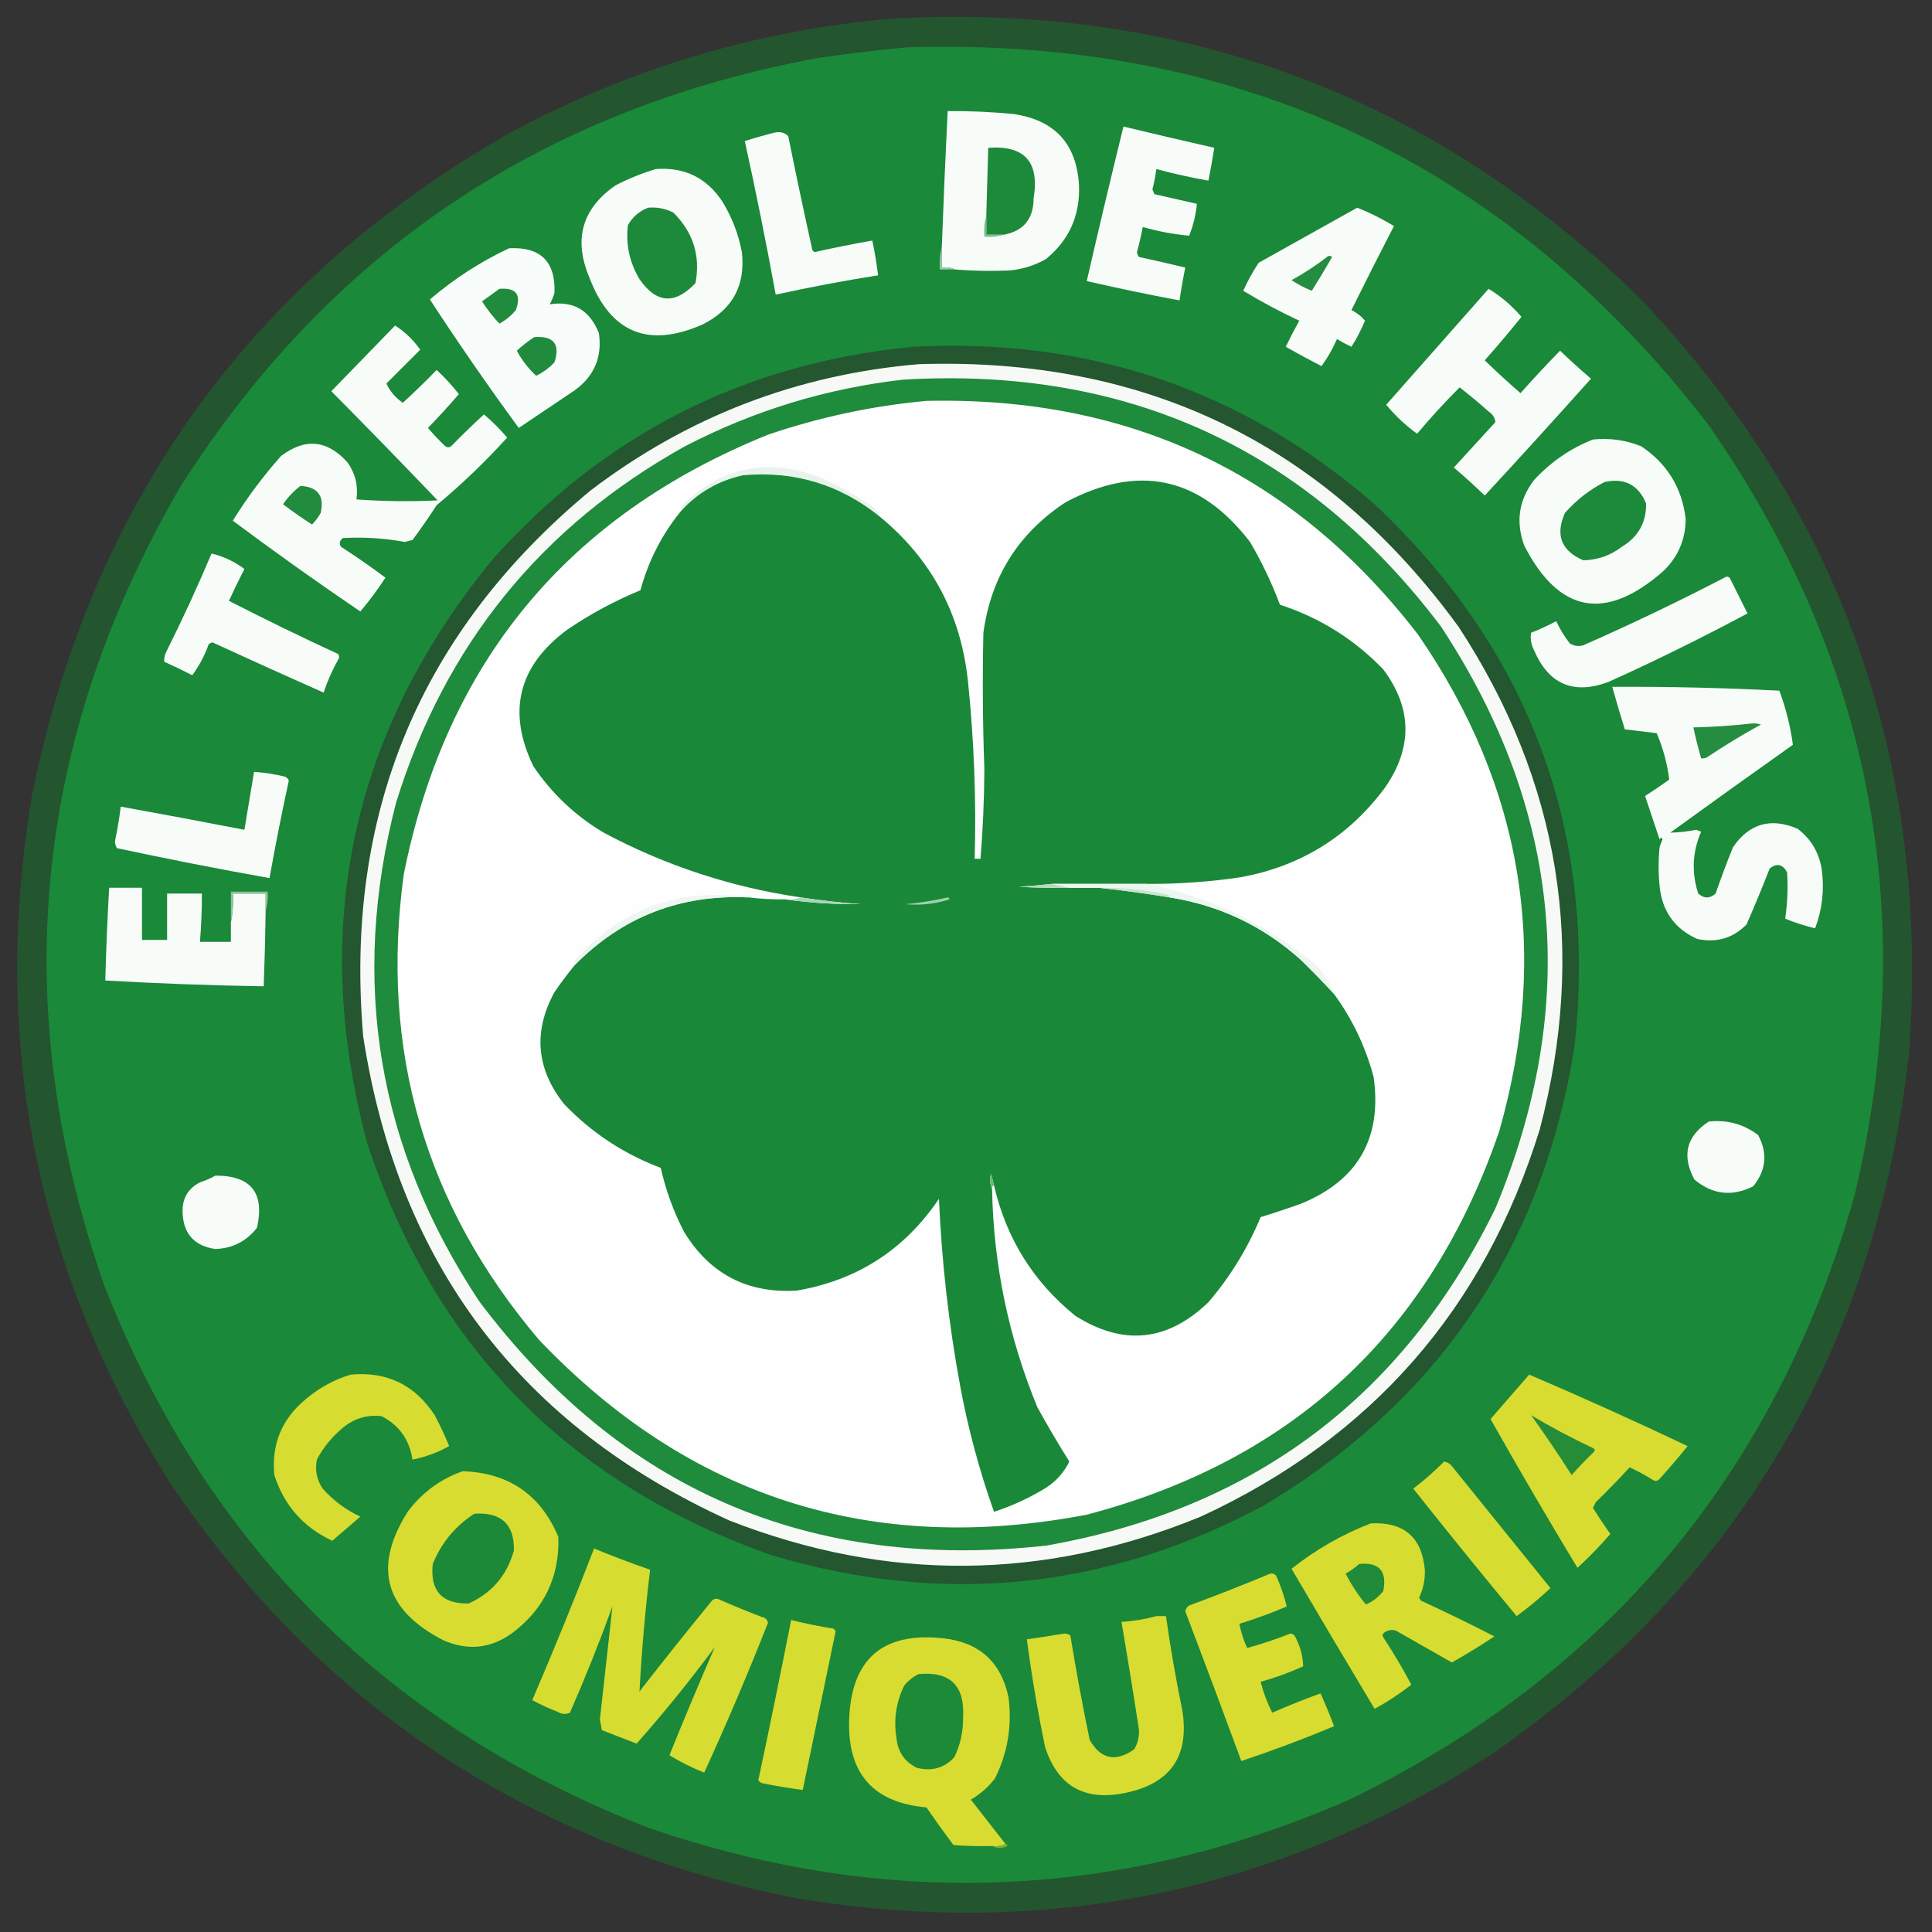 <?xml version="1.0" encoding="UTF-8"?>
<!DOCTYPE svg PUBLIC "-//W3C//DTD SVG 1.1//EN" "http://www.w3.org/Graphics/SVG/1.1/DTD/svg11.dtd">
<svg xmlns="http://www.w3.org/2000/svg" version="1.1" width="1000px" height="1000px" style="shape-rendering:geometricPrecision; text-rendering:geometricPrecision; image-rendering:optimizeQuality; fill-rule:evenodd; clip-rule:evenodd" xmlns:xlink="http://www.w3.org/1999/xlink">
<rect width="100%" height="100%" fill="#333333" stroke="none"/>
<g><path style="opacity:1" fill="#23552f" d="M 463.5,9.5 C 612.534,1.881 740.367,49.548 847,152.5C 952.418,262.389 999.418,393.723 988,546.5C 970.274,699.368 898.774,819.535 773.5,907C 663.02,978.965 542.52,1004.13 412,982.5C 274.171,954.975 166.171,883.309 88,767.5C 18.922,658.316 -4.912,539.816 16.5,412C 47.179,260.056 129.513,145.723 263.5,69C 326.115,35.184 392.782,15.351 463.5,9.5 Z"/></g>
<g><path style="opacity:1" fill="#1a8939" d="M 469.5,24.5 C 641.46,19.245 779.626,84.245 884,219.5C 968.733,340.876 994.067,473.876 960,618.5C 919.589,761.56 832.756,865.727 699.5,931C 580.19,983.582 458.856,988.582 335.5,946C 200.73,893.563 106.896,800.063 54,665.5C 3.823,521.774 16.823,384.107 93,252.5C 170.395,130.491 280.562,56.324 423.5,30C 438.932,27.738 454.266,25.905 469.5,24.5 Z"/></g>
<g><path style="opacity:1" fill="#f8fcf9" d="M 494.5,139.5 C 492.393,138.532 490.059,138.198 487.5,138.5C 487.5,134.833 487.5,131.167 487.5,127.5C 488.352,104.16 489.352,80.827 490.5,57.5C 501.858,57.414 513.191,57.914 524.5,59C 545.959,62.123 557.292,74.456 558.5,96C 559.044,111.569 553.377,124.236 541.5,134C 535.611,137.379 529.278,139.379 522.5,140C 513.16,140.402 503.827,140.235 494.5,139.5 Z"/></g>
<g><path style="opacity:1" fill="#f7fcf9" d="M 581.5,65.5 C 597.149,69.274 612.816,72.941 628.5,76.5C 627.606,82.197 626.606,87.863 625.5,93.5C 616.387,91.904 607.387,89.904 598.5,87.5C 598.076,91.034 597.409,94.534 596.5,98C 596.833,98.833 597.167,99.667 597.5,100.5C 604.841,102.169 612.174,103.835 619.5,105.5C 618.966,111.212 617.633,116.712 615.5,122C 607.404,121.261 599.404,119.761 591.5,117.5C 590.661,121.855 589.661,126.189 588.5,130.5C 588.608,131.442 588.941,132.275 589.5,133C 597.533,134.734 605.533,136.568 613.5,138.5C 612.34,144.139 611.34,149.805 610.5,155.5C 594.431,152.482 578.431,149.149 562.5,145.5C 568.619,118.786 574.953,92.12 581.5,65.5 Z"/></g>
<g><path style="opacity:1" fill="#f7fcf9" d="M 401.5,68.5 C 404.079,68.083 406.246,68.75 408,70.5C 411.977,90.219 416.144,109.886 420.5,129.5C 420.833,129.833 421.167,130.167 421.5,130.5C 431.468,128.284 441.468,126.284 451.5,124.5C 452.758,130.455 453.758,136.455 454.5,142.5C 436.744,145.318 419.077,148.651 401.5,152.5C 396.647,125.879 391.314,99.379 385.5,73C 390.906,71.295 396.239,69.795 401.5,68.5 Z"/></g>
<g><path style="opacity:1" fill="#1d8a3b" d="M 519.5,121.5 C 516.5,121.5 513.5,121.5 510.5,121.5C 510.5,118.167 510.5,114.833 510.5,111.5C 510.796,99.832 511.13,88.165 511.5,76.5C 530.288,75.125 538.121,83.792 535,102.5C 534.982,113.269 529.816,119.603 519.5,121.5 Z"/></g>
<g><path style="opacity:1" fill="#f8fcf9" d="M 339.5,87.5 C 354.381,86.4 365.881,92.066 374,104.5C 378.914,112.578 382.247,121.245 384,130.5C 385.924,147.821 379.091,160.321 363.5,168C 335.372,180.351 315.872,172.184 305,143.5C 296.772,123.868 301.272,108.035 318.5,96C 325.342,92.45 332.342,89.616 339.5,87.5 Z"/></g>
<g><path style="opacity:1" fill="#1d8a3b" d="M 335.5,107.5 C 340.08,107.113 344.414,107.947 348.5,110C 358.788,120.194 362.621,132.361 360,146.5C 349.404,157.792 339.737,157.125 331,144.5C 325.831,135.826 323.831,126.492 325,116.5C 327.468,112.199 330.968,109.199 335.5,107.5 Z"/></g>
<g><path style="opacity:1" fill="#f8fcf9" d="M 702.5,107.5 C 709.09,110.128 715.423,113.295 721.5,117C 714.039,131.422 706.706,145.922 699.5,160.5C 702.293,161.879 704.626,163.712 706.5,166C 704.557,170.72 702.224,175.22 699.5,179.5C 696.921,178.294 694.421,176.961 692,175.5C 689.827,180.521 687.16,185.188 684,189.5C 677.769,186.301 671.603,182.968 665.5,179.5C 667.706,174.921 670.039,170.421 672.5,166C 662.516,161.342 652.849,156.176 643.5,150.5C 645.786,145.426 648.453,140.592 651.5,136C 668.562,126.472 685.562,116.972 702.5,107.5 Z"/></g>
<g><path style="opacity:1" fill="#7cbc8e" d="M 510.5,111.5 C 510.5,114.833 510.5,118.167 510.5,121.5C 513.5,121.5 516.5,121.5 519.5,121.5C 516.375,122.479 513.042,122.813 509.5,122.5C 509.185,118.629 509.518,114.962 510.5,111.5 Z"/></g>
<g><path style="opacity:1" fill="#f8fcfa" d="M 263.5,128.5 C 279.738,127.674 287.572,135.34 287,151.5C 286.443,153.615 285.609,155.615 284.5,157.5C 296.823,155.589 305.323,160.589 310,172.5C 311.762,184.813 307.595,194.646 297.5,202C 287.833,208.5 278.167,215 268.5,221.5C 252.567,199.736 237.233,177.569 222.5,155C 235.019,144.299 248.686,135.466 263.5,128.5 Z"/></g>
<g><path style="opacity:1" fill="#258d41" d="M 687.5,132.5 C 688.239,132.369 688.906,132.536 689.5,133C 686.114,138.945 682.614,144.778 679,150.5C 675.279,149.057 671.779,147.223 668.5,145C 675.241,141.307 681.574,137.14 687.5,132.5 Z"/></g>
<g><path style="opacity:1" fill="#98caa6" d="M 487.5,127.5 C 487.5,131.167 487.5,134.833 487.5,138.5C 490.059,138.198 492.393,138.532 494.5,139.5C 491.833,139.5 489.167,139.5 486.5,139.5C 486.183,135.298 486.517,131.298 487.5,127.5 Z"/></g>
<g><path style="opacity:1" fill="#218b3d" d="M 258.5,149.5 C 267.146,148.811 269.979,152.478 267,160.5C 264.603,163.4 261.77,165.733 258.5,167.5C 255.149,163.978 252.149,160.144 249.5,156C 252.567,153.812 255.567,151.645 258.5,149.5 Z"/></g>
<g><path style="opacity:1" fill="#f8fcf9" d="M 770.5,149.5 C 776.883,153.374 782.549,158.207 787.5,164C 781.368,171.635 775.035,179.135 768.5,186.5C 774.491,192.323 780.657,197.989 787,203.5C 793.678,195.99 800.511,188.657 807.5,181.5C 812.684,186.518 818.017,191.351 823.5,196C 805.323,216.342 786.99,236.509 768.5,256.5C 763.316,251.482 757.983,246.649 752.5,242C 759.667,234.167 766.833,226.333 774,218.5C 773.805,216.255 772.638,214.422 770.5,213C 765.646,208.645 760.646,204.478 755.5,200.5C 747.826,208.174 740.493,216.174 733.5,224.5C 727.537,220.205 722.204,215.205 717.5,209.5C 735.189,189.48 752.856,169.48 770.5,149.5 Z"/></g>
<g><path style="opacity:1" fill="#208b3d" d="M 276.5,174.5 C 286.562,173.718 290.062,178.052 287,187.5C 284.278,190.444 281.111,192.777 277.5,194.5C 273.452,190.746 270.118,186.413 267.5,181.5C 270.349,178.916 273.349,176.583 276.5,174.5 Z"/></g>
<g><path style="opacity:1" fill="#245630" d="M 472.5,179.5 C 563.56,174.653 643.227,201.82 711.5,261C 792.221,337.137 826.721,430.637 815,541.5C 798.367,645.763 744.867,724.929 654.5,779C 573.209,822.785 488.209,831.452 399.5,805C 294.536,768.038 224.702,696.871 190,591.5C 160.212,479.415 181.879,378.748 255,289.5C 313.012,224.577 385.512,187.91 472.5,179.5 Z"/></g>
<g><path style="opacity:1" fill="#f7f9f7" d="M 475.5,188.5 C 593.095,184.697 686.261,230.03 755,324.5C 807.492,404.789 821.492,491.456 797,584.5C 768.291,677.422 709.791,744.255 621.5,785C 540.437,818.249 459.104,818.916 377.5,787C 269.325,737.792 206.158,654.292 188,536.5C 178.091,421.477 217.258,327.311 305.5,254C 355.806,215.681 412.473,193.848 475.5,188.5 Z"/></g>
<g><path style="opacity:1" fill="#1f8b3c" d="M 467.5,196.5 C 583.622,189.66 676.455,232.326 746,324.5C 808.503,419.7 817.837,520.033 774,625.5C 726.245,722.993 648.745,781.16 541.5,800C 419.23,813.425 321.396,771.258 248,673.5C 195.375,594.022 181.042,508.022 205,415.5C 230.23,333.949 280.063,272.449 354.5,231C 390.167,212.507 427.833,201.007 467.5,196.5 Z"/></g>
<g><path style="opacity:1" fill="#fefefe" d="M 479.5,207.5 C 585.165,205.091 669.998,245.425 734,328.5C 788.367,407.404 802.367,493.071 776,585.5C 740.328,689.767 669.162,755.934 562.5,784C 451.298,805.276 356.798,775.109 279,693.5C 219.896,623.826 196.563,543.492 209,452.5C 230.961,342.715 293.795,266.881 397.5,225C 424.285,215.888 451.618,210.054 479.5,207.5 Z"/></g>
<g><path style="opacity:1" fill="#f8fcf9" d="M 824.5,227.5 C 833.191,226.607 841.525,227.774 849.5,231C 862.91,239.989 870.577,252.489 872.5,268.5C 872.467,279.399 868.467,288.566 860.5,296C 830.778,321.772 806.945,317.272 789,282.5C 784.431,270.187 786.097,258.853 794,248.5C 802.649,239.108 812.816,232.108 824.5,227.5 Z"/></g>
<g><path style="opacity:1" fill="#f8fcf9" d="M 204.5,168.5 C 209.616,171.781 213.949,175.948 217.5,181C 211.733,186.767 205.9,192.6 200,198.5C 201.77,202.461 204.604,205.794 208.5,208.5C 214.485,203.015 220.319,197.348 226,191.5C 230.214,195.378 234.048,199.545 237.5,204C 232.364,209.971 227.031,215.805 221.5,221.5C 224.317,224.818 227.317,227.985 230.5,231C 231.5,231.667 232.5,231.667 233.5,231C 239.015,225.318 244.681,219.818 250.5,214.5C 254.833,218.167 258.833,222.167 262.5,226.5C 251.094,239.075 238.927,250.742 226,261.5C 222.028,267.638 217.862,273.638 213.5,279.5C 212.167,279.833 210.833,280.167 209.5,280.5C 198.864,278.562 188.198,277.895 177.5,278.5C 175.73,279.82 175.397,281.32 176.5,283C 184.341,288.087 192.008,293.42 199.5,299C 195.52,305.139 191.187,310.972 186.5,316.5C 164.111,301.312 142.111,285.645 120.5,269.5C 127.871,257.627 136.204,246.461 145.5,236C 158,226.537 169.5,227.703 180,239.5C 183.964,245.193 185.464,251.527 184.5,258.5C 198.486,259.509 212.486,259.676 226.5,259C 208.348,240.014 190.015,221.181 171.5,202.5C 182.521,191.146 193.521,179.813 204.5,168.5 Z"/></g>
<g><path style="opacity:1" fill="#e8f4eb" d="M 455.5,267.5 C 434.802,250.769 411.135,243.602 384.5,246C 371.818,248.836 361.151,255.003 352.5,264.5C 352.351,263.448 352.517,262.448 353,261.5C 374.43,241.003 398.93,236.503 426.5,248C 434.153,251.492 441.487,255.492 448.5,260C 451.739,261.736 454.073,264.236 455.5,267.5 Z"/></g>
<g><path style="opacity:1" fill="#198939" d="M 455.5,267.5 C 482.148,289.451 497.315,317.784 501,352.5C 504.176,383.078 505.343,413.745 504.5,444.5C 505.5,444.5 506.5,444.5 507.5,444.5C 508.765,429.03 509.431,413.53 509.5,398C 508.646,374.503 508.479,351.003 509,327.5C 512.958,298.548 527.125,276.048 551.5,260C 589.24,239.896 621.074,246.73 647,280.5C 653.13,290.924 658.296,301.757 662.5,313C 683.181,319.75 701.014,330.916 716,346.5C 730.924,366.463 731.257,386.797 717,407.5C 698.376,432.739 673.543,448.239 642.5,454C 626.256,456.437 609.923,457.604 593.5,457.5C 577.167,457.5 560.833,457.5 544.5,457.5C 538.855,458.127 533.189,458.627 527.5,459C 536.16,459.5 544.827,459.666 553.5,459.5C 558.5,459.5 563.5,459.5 568.5,459.5C 580.757,460.791 593.09,462.457 605.5,464.5C 631.48,468.658 654.146,479.492 673.5,497C 679.397,502.729 685.064,508.562 690.5,514.5C 699.979,527.463 706.813,541.796 711,557.5C 715.388,589.09 702.888,610.923 673.5,623C 666.56,625.486 659.56,627.819 652.5,630C 645.771,646.138 636.771,660.805 625.5,674C 604.289,694.435 581.289,696.768 556.5,681C 534.77,663.387 520.77,640.887 514.5,613.5C 514.005,611.518 513.505,609.518 513,607.5C 512.199,610.367 512.366,613.034 513.5,615.5C 514.238,654.693 522.072,692.36 537,728.5C 542.264,738.036 547.764,747.369 553.5,756.5C 550.773,762.064 546.773,766.564 541.5,770C 533.01,775.244 524.01,779.411 514.5,782.5C 506.954,761.318 501.121,739.651 497,717.5C 491.077,685.426 487.41,653.092 486,620.5C 468.276,646.781 443.776,662.614 412.5,668C 386.859,669.596 367.359,659.429 354,637.5C 348.589,627.011 344.589,616.011 342,604.5C 322.795,597.238 306.128,586.238 292,571.5C 277.545,553.257 275.879,533.923 287,513.5C 290.332,508.673 293.832,504.007 297.5,499.5C 322.164,474.494 352.164,462.828 387.5,464.5C 393.804,465.26 400.137,465.593 406.5,465.5C 419.302,467.316 432.302,468.15 445.5,468C 435.071,467.224 424.737,466.058 414.5,464.5C 378.532,459.233 344.532,448.066 312.5,431C 297.758,422.259 285.591,410.759 276,396.5C 262.435,368.259 268.268,344.759 293.5,326C 305.401,317.881 318.068,311.047 331.5,305.5C 335.618,290.261 342.618,276.595 352.5,264.5C 361.151,255.003 371.818,248.836 384.5,246C 411.135,243.602 434.802,250.769 455.5,267.5 Z"/></g>
<g><path style="opacity:1" fill="#1d8a3b" d="M 830.5,249.5 C 840.769,247.217 847.936,250.884 852,260.5C 852.224,270.313 848.057,277.813 839.5,283C 833.545,287.54 826.878,289.873 819.5,290C 808.085,285.095 804.918,276.928 810,265.5C 815.907,258.818 822.74,253.485 830.5,249.5 Z"/></g>
<g><path style="opacity:1" fill="#218b3e" d="M 155.5,251.5 C 164.506,252.009 168.006,256.676 166,265.5C 164.732,267.717 163.232,269.717 161.5,271.5C 156.362,268.195 151.362,264.695 146.5,261C 149.029,257.306 152.029,254.14 155.5,251.5 Z"/></g>
<g><path style="opacity:1" fill="#f8fcf9" d="M 109.5,286.5 C 115.75,288.023 121.417,290.69 126.5,294.5C 123.689,299.954 121.023,305.454 118.5,311C 137.134,320.567 155.967,329.734 175,338.5C 175.667,339.5 175.667,340.5 175,341.5C 171.932,346.964 169.432,352.631 167.5,358.5C 148.306,349.988 129.14,341.322 110,332.5C 109.228,332.645 108.561,332.978 108,333.5C 105.929,339.312 103.096,344.646 99.5,349.5C 94.712,347.022 89.879,344.689 85,342.5C 84.878,340.831 85.212,339.165 86,337.5C 94.392,320.718 102.226,303.718 109.5,286.5 Z"/></g>
<g><path style="opacity:1" fill="#f8fcf9" d="M 893.5,298.5 C 894.376,298.369 895.043,298.702 895.5,299.5C 898.5,305.5 901.5,311.5 904.5,317.5C 880.9,330.133 856.9,341.966 832.5,353C 814.399,359.698 801.566,354.198 794,336.5C 792.477,333.509 791.977,330.509 792.5,327.5C 796.953,325.774 801.286,323.774 805.5,321.5C 807.364,325.548 809.697,329.381 812.5,333C 814.695,334.373 817.029,334.706 819.5,334C 844.623,322.937 869.29,311.104 893.5,298.5 Z"/></g>
<g><path style="opacity:1" fill="#f8fcf9" d="M 131.5,399.5 C 136.894,399.878 142.227,400.712 147.5,402C 148.428,402.388 149.095,403.055 149.5,404C 145.844,420.78 142.511,437.613 139.5,454.5C 113.083,449.783 86.75,444.617 60.5,439C 59.903,437.938 59.57,436.772 59.5,435.5C 60.761,429.532 61.761,423.532 62.5,417.5C 83.857,421.371 105.19,425.371 126.5,429.5C 128.167,419.5 129.833,409.5 131.5,399.5 Z"/></g>
<g><path style="opacity:1" fill="#f8fcf9" d="M 834.5,355.5 C 863.415,355.345 892.249,356.012 921,357.5C 924.39,366.65 926.723,375.983 928,385.5C 906.745,400.544 885.579,415.711 864.5,431C 868.985,430.878 873.485,430.378 878,429.5C 878.833,429.833 879.667,430.167 880.5,430.5C 875.962,441.018 875.462,451.685 879,462.5C 882,465.167 885,465.167 888,462.5C 890.803,454.422 893.803,446.422 897,438.5C 905.449,426.206 916.616,423.039 930.5,429C 937.528,434.393 941.695,441.56 943,450.5C 944.306,460.834 943.14,470.834 939.5,480.5C 934.18,479.214 929.014,477.547 924,475.5C 925.184,467.575 925.517,459.575 925,451.5C 922.716,447.289 919.716,446.623 916,449.5C 912.192,459.259 908.192,468.925 904,478.5C 896.952,485.624 888.452,488.124 878.5,486C 866.758,480.726 860.258,471.559 859,458.5C 858.333,451.833 858.333,445.167 859,438.5C 859.402,437.128 859.902,435.795 860.5,434.5C 860.154,433.304 859.654,433.304 859,434.5C 856.491,426.973 853.991,419.473 851.5,412C 855.753,409.29 859.92,406.457 864,403.5C 862.983,395.268 860.816,387.268 857.5,379.5C 851.948,378.812 846.448,378.146 841,377.5C 838.726,370.179 836.559,362.845 834.5,355.5 Z"/></g>
<g><path style="opacity:1" fill="#258d40" d="M 906.5,374.5 C 908.199,374.34 909.866,374.506 911.5,375C 901.903,380.269 892.57,385.936 883.5,392C 882.552,392.483 881.552,392.649 880.5,392.5C 878.961,387.216 877.627,381.882 876.5,376.5C 886.681,376.269 896.681,375.603 906.5,374.5 Z"/></g>
<g><path style="opacity:1" fill="#b6d9bf" d="M 544.5,457.5 C 547.5,458.167 550.5,458.833 553.5,459.5C 544.827,459.666 536.16,459.5 527.5,459C 533.189,458.627 538.855,458.127 544.5,457.5 Z"/></g>
<g><path style="opacity:1" fill="#f8fcf9" d="M 119.5,477.5 C 120.487,472.695 120.821,467.695 120.5,462.5C 126.167,462.5 131.833,462.5 137.5,462.5C 137.5,465.5 137.5,468.5 137.5,471.5C 137.318,484.505 136.985,497.505 136.5,510.5C 109.142,510.077 81.808,509.077 54.5,507.5C 54.922,491.489 55.588,475.489 56.5,459.5C 62.167,459.5 67.833,459.5 73.5,459.5C 73.5,468.5 73.5,477.5 73.5,486.5C 77.833,486.5 82.167,486.5 86.5,486.5C 86.5,478.5 86.5,470.5 86.5,462.5C 92.5,462.5 98.5,462.5 104.5,462.5C 104.518,470.851 104.185,479.184 103.5,487.5C 108.833,487.5 114.167,487.5 119.5,487.5C 119.5,484.167 119.5,480.833 119.5,477.5 Z"/></g>
<g><path style="opacity:1" fill="#c9e4d1" d="M 568.5,459.5 C 580.649,459.195 592.649,460.362 604.5,463C 605.056,463.383 605.389,463.883 605.5,464.5C 593.09,462.457 580.757,460.791 568.5,459.5 Z"/></g>
<g><path style="opacity:1" fill="#abd4b6" d="M 414.5,464.5 C 424.737,466.058 435.071,467.224 445.5,468C 432.302,468.15 419.302,467.316 406.5,465.5C 409.385,465.806 412.052,465.473 414.5,464.5 Z"/></g>
<g><path style="opacity:1" fill="#a0cead" d="M 490.5,464.5 C 491.043,464.56 491.376,464.893 491.5,465.5C 484.048,467.902 476.381,468.735 468.5,468C 476.051,467.311 483.384,466.144 490.5,464.5 Z"/></g>
<g><path style="opacity:1" fill="#8cc49b" d="M 137.5,471.5 C 137.5,468.5 137.5,465.5 137.5,462.5C 131.833,462.5 126.167,462.5 120.5,462.5C 120.821,467.695 120.487,472.695 119.5,477.5C 119.5,472.167 119.5,466.833 119.5,461.5C 125.833,461.5 132.167,461.5 138.5,461.5C 138.813,465.042 138.479,468.375 137.5,471.5 Z"/></g>
<g><path style="opacity:1" fill="#edf6f0" d="M 387.5,464.5 C 352.164,462.828 322.164,474.494 297.5,499.5C 297.351,498.448 297.517,497.448 298,496.5C 322.31,470.01 352.144,459.343 387.5,464.5 Z"/></g>
<g><path style="opacity:1" fill="#edf6ef" d="M 544.5,457.5 C 560.833,457.5 577.167,457.5 593.5,457.5C 625.49,463.994 654.157,477.494 679.5,498C 684.633,502.613 688.3,508.113 690.5,514.5C 685.064,508.562 679.397,502.729 673.5,497C 654.146,479.492 631.48,468.658 605.5,464.5C 605.389,463.883 605.056,463.383 604.5,463C 592.649,460.362 580.649,459.195 568.5,459.5C 563.5,459.5 558.5,459.5 553.5,459.5C 550.5,458.833 547.5,458.167 544.5,457.5 Z"/></g>
<g><path style="opacity:1" fill="#f8fcf9" d="M 884.5,580.5 C 894.013,579.496 902.513,581.83 910,587.5C 915.019,596.814 914.186,605.648 907.5,614C 896.529,619.517 886.362,618.351 877,610.5C 870.353,598.071 872.853,588.071 884.5,580.5 Z"/></g>
<g><path style="opacity:1" fill="#f8fcf9" d="M 111.5,608.5 C 129.943,608.448 137.109,617.448 133,635.5C 127.612,642.445 120.445,646.112 111.5,646.5C 100.163,644.819 94.496,638.153 94.5,626.5C 94.571,619.861 97.571,615.027 103.5,612C 106.374,611.058 109.04,609.891 111.5,608.5 Z"/></g>
<g><path style="opacity:1" fill="#6cb37f" d="M 514.5,613.5 C 513.662,613.842 513.328,614.508 513.5,615.5C 512.366,613.034 512.199,610.367 513,607.5C 513.505,609.518 514.005,611.518 514.5,613.5 Z"/></g>
<g><path style="opacity:1" fill="#d7dc31" d="M 181.5,711.5 C 200.206,709.769 214.706,716.769 225,732.5C 227.773,737.713 230.273,743.046 232.5,748.5C 226.532,751.823 220.199,754.156 213.5,755.5C 211.941,745.183 206.608,737.683 197.5,733C 190.017,732.16 183.351,734.16 177.5,739C 171.865,743.629 167.365,749.129 164,755.5C 162.97,760.943 163.97,765.943 167,770.5C 172.519,776.674 179.019,781.507 186.5,785C 181.655,789.18 176.822,793.347 172,797.5C 157.043,790.542 147.043,779.209 142,763.5C 140.436,747.453 145.936,734.286 158.5,724C 165.391,718.224 173.058,714.058 181.5,711.5 Z"/></g>
<g><path style="opacity:1" fill="#d8dc31" d="M 791.5,711.5 C 819.075,723.287 846.408,735.621 873.5,748.5C 868.687,754.481 863.687,760.314 858.5,766C 857.5,766.667 856.5,766.667 855.5,766C 851.66,763.579 847.66,761.412 843.5,759.5C 837.876,765.625 832.042,771.625 826,777.5C 825.5,778.5 825,779.5 824.5,780.5C 827.376,785.086 830.376,789.586 833.5,794C 828.169,800.164 822.502,805.998 816.5,811.5C 801.136,786.115 786.136,760.448 771.5,734.5C 778.189,726.814 784.856,719.147 791.5,711.5 Z"/></g>
<g><path style="opacity:1" fill="#258c38" d="M 792.5,732.5 C 802.823,738.663 813.489,744.33 824.5,749.5C 825.521,750.002 825.688,750.668 825,751.5C 820.984,755.348 817.151,759.348 813.5,763.5C 806.727,752.936 799.727,742.603 792.5,732.5 Z"/></g>
<g><path style="opacity:1" fill="#d7dc31" d="M 747.5,756.5 C 749.371,756.859 750.871,757.859 752,759.5C 768.833,780.333 785.667,801.167 802.5,822C 796.958,827.211 791.125,832.044 785,836.5C 766.927,814.683 749.094,792.683 731.5,770.5C 737.149,766.183 742.483,761.517 747.5,756.5 Z"/></g>
<g><path style="opacity:1" fill="#d8dc31" d="M 239.5,761.5 C 263.317,762.315 279.817,773.649 289,795.5C 289.655,816.023 281.822,832.523 265.5,845C 254.276,853.269 242.276,854.602 229.5,849C 199.072,833.4 192.905,811.233 211,782.5C 218.437,772.544 227.937,765.544 239.5,761.5 Z"/></g>
<g><path style="opacity:1" fill="#1c8938" d="M 245.5,783.5 C 259.406,782.58 266.239,788.914 266,802.5C 262.425,815.401 254.592,824.568 242.5,830C 228.661,830.159 222.495,823.326 224,809.5C 228.513,798.5 235.68,789.834 245.5,783.5 Z"/></g>
<g><path style="opacity:1" fill="#d7dc31" d="M 709.5,788.5 C 726.603,787.612 735.937,795.612 737.5,812.5C 737.686,817.588 736.686,822.421 734.5,827C 734.833,827.5 735.167,828 735.5,828.5C 748.32,834.41 760.987,840.577 773.5,847C 766.334,851.751 759,856.251 751.5,860.5C 741.833,855 732.167,849.5 722.5,844C 720.365,843.365 718.365,843.699 716.5,845C 715.549,845.718 715.383,846.551 716,847.5C 721.218,855.435 726.051,863.602 730.5,872C 724.539,876.653 718.205,880.82 711.5,884.5C 697.034,860.4 682.701,836.233 668.5,812C 680.945,802.108 694.612,794.275 709.5,788.5 Z"/></g>
<g><path style="opacity:1" fill="#d7dc31" d="M 307.5,801.5 C 317.067,805.451 326.734,809.118 336.5,812.5C 333.958,833.457 332.124,854.457 331,875.5C 343.31,859.689 355.81,844.022 368.5,828.5C 369.723,827.386 371.056,827.219 372.5,828C 379.753,831.195 387.086,834.195 394.5,837C 396.18,837.347 397.18,838.347 397.5,840C 387.156,866.225 376.156,892.059 364.5,917.5C 358.156,914.995 352.156,911.995 346.5,908.5C 354.14,889.577 361.973,870.91 370,852.5C 357.198,869.795 343.698,886.462 329.5,902.5C 323.505,900.17 317.505,897.836 311.5,895.5C 311.167,893.667 310.833,891.833 310.5,890C 312.673,870.439 314.84,850.939 317,831.5C 310.266,850.027 302.933,868.361 295,886.5C 292.853,887.476 290.686,887.309 288.5,886C 284.016,884.257 279.683,882.257 275.5,880C 286.66,854.015 297.327,827.849 307.5,801.5 Z"/></g>
<g><path style="opacity:1" fill="#208b38" d="M 703.5,809.5 C 713.843,808.48 718.01,813.147 716,823.5C 713.561,826.612 710.561,828.945 707,830.5C 702.937,825.591 699.437,820.258 696.5,814.5C 699.077,813.057 701.41,811.39 703.5,809.5 Z"/></g>
<g><path style="opacity:1" fill="#d8dc31" d="M 657.5,814.5 C 658.675,814.281 659.675,814.614 660.5,815.5C 662.866,820.768 664.7,826.102 666,831.5C 657.98,834.928 649.813,837.928 641.5,840.5C 642.326,844.812 643.66,848.979 645.5,853C 653.026,850.936 660.526,848.436 668,845.5C 668.772,845.645 669.439,845.978 670,846.5C 672.887,851.633 674.387,856.966 674.5,862.5C 667.352,865.744 660.018,868.411 652.5,870.5C 653.929,876.029 655.929,881.363 658.5,886.5C 666.721,882.89 675.054,879.557 683.5,876.5C 686.026,882.076 688.36,887.743 690.5,893.5C 674.707,900.097 658.707,906.097 642.5,911.5C 632.992,885.644 623.326,859.81 613.5,834C 613.759,832.739 614.426,831.739 615.5,831C 629.718,825.766 643.718,820.266 657.5,814.5 Z"/></g>
<g><path style="opacity:1" fill="#d8dc31" d="M 598.5,836.5 C 600.167,836.5 601.833,836.5 603.5,836.5C 605.821,852.914 608.655,869.247 612,885.5C 615.651,909.033 605.817,923.2 582.5,928C 561.455,932.405 547.622,924.572 541,904.5C 537.135,885.946 533.969,867.279 531.5,848.5C 537.997,847.586 544.497,846.586 551,845.5C 552.107,845.585 553.107,845.919 554,846.5C 556.964,864.582 560.297,882.582 564,900.5C 569.642,910.548 577.309,912.214 587,905.5C 588.943,902.286 589.776,898.786 589.5,895C 586.64,876.478 583.64,857.978 580.5,839.5C 586.725,839.1 592.725,838.1 598.5,836.5 Z"/></g>
<g><path style="opacity:1" fill="#d7dc31" d="M 409.5,838.5 C 416.748,840.316 424.081,841.816 431.5,843C 431.957,843.414 432.291,843.914 432.5,844.5C 426.83,871.84 421.163,899.174 415.5,926.5C 408.476,925.551 401.476,924.385 394.5,923C 393.692,922.692 393.025,922.192 392.5,921.5C 398.373,893.879 404.04,866.213 409.5,838.5 Z"/></g>
<g><path style="opacity:1" fill="#d8dc31" d="M 520.5,954.5 C 518.393,955.468 516.059,955.802 513.5,955.5C 506.825,955.666 500.158,955.5 493.5,955C 488.711,948.588 484.044,942.088 479.5,935.5C 452.074,933.072 438.74,918.072 439.5,890.5C 440.492,858.676 456.826,844.509 488.5,848C 506.965,850.131 518.131,860.297 522,878.5C 523.908,893.252 521.574,907.252 515,920.5C 511.571,924.971 507.405,928.637 502.5,931.5C 508.524,939.185 514.524,946.852 520.5,954.5 Z"/></g>
<g><path style="opacity:1" fill="#1d8a38" d="M 475.5,866.5 C 491.796,864.961 499.463,872.461 498.5,889C 498.568,896.208 497.068,903.041 494,909.5C 488.72,915.17 482.22,917.004 474.5,915C 468.17,911.864 464.67,906.697 464,899.5C 462.484,890.043 463.817,881.043 468,872.5C 470.114,869.879 472.614,867.879 475.5,866.5 Z"/></g>
<g><path style="opacity:1" fill="#7cb434" d="M 520.5,954.5 C 521.043,954.56 521.376,954.893 521.5,955.5C 518.691,956.8 516.024,956.8 513.5,955.5C 516.059,955.802 518.393,955.468 520.5,954.5 Z"/></g>
</svg>
